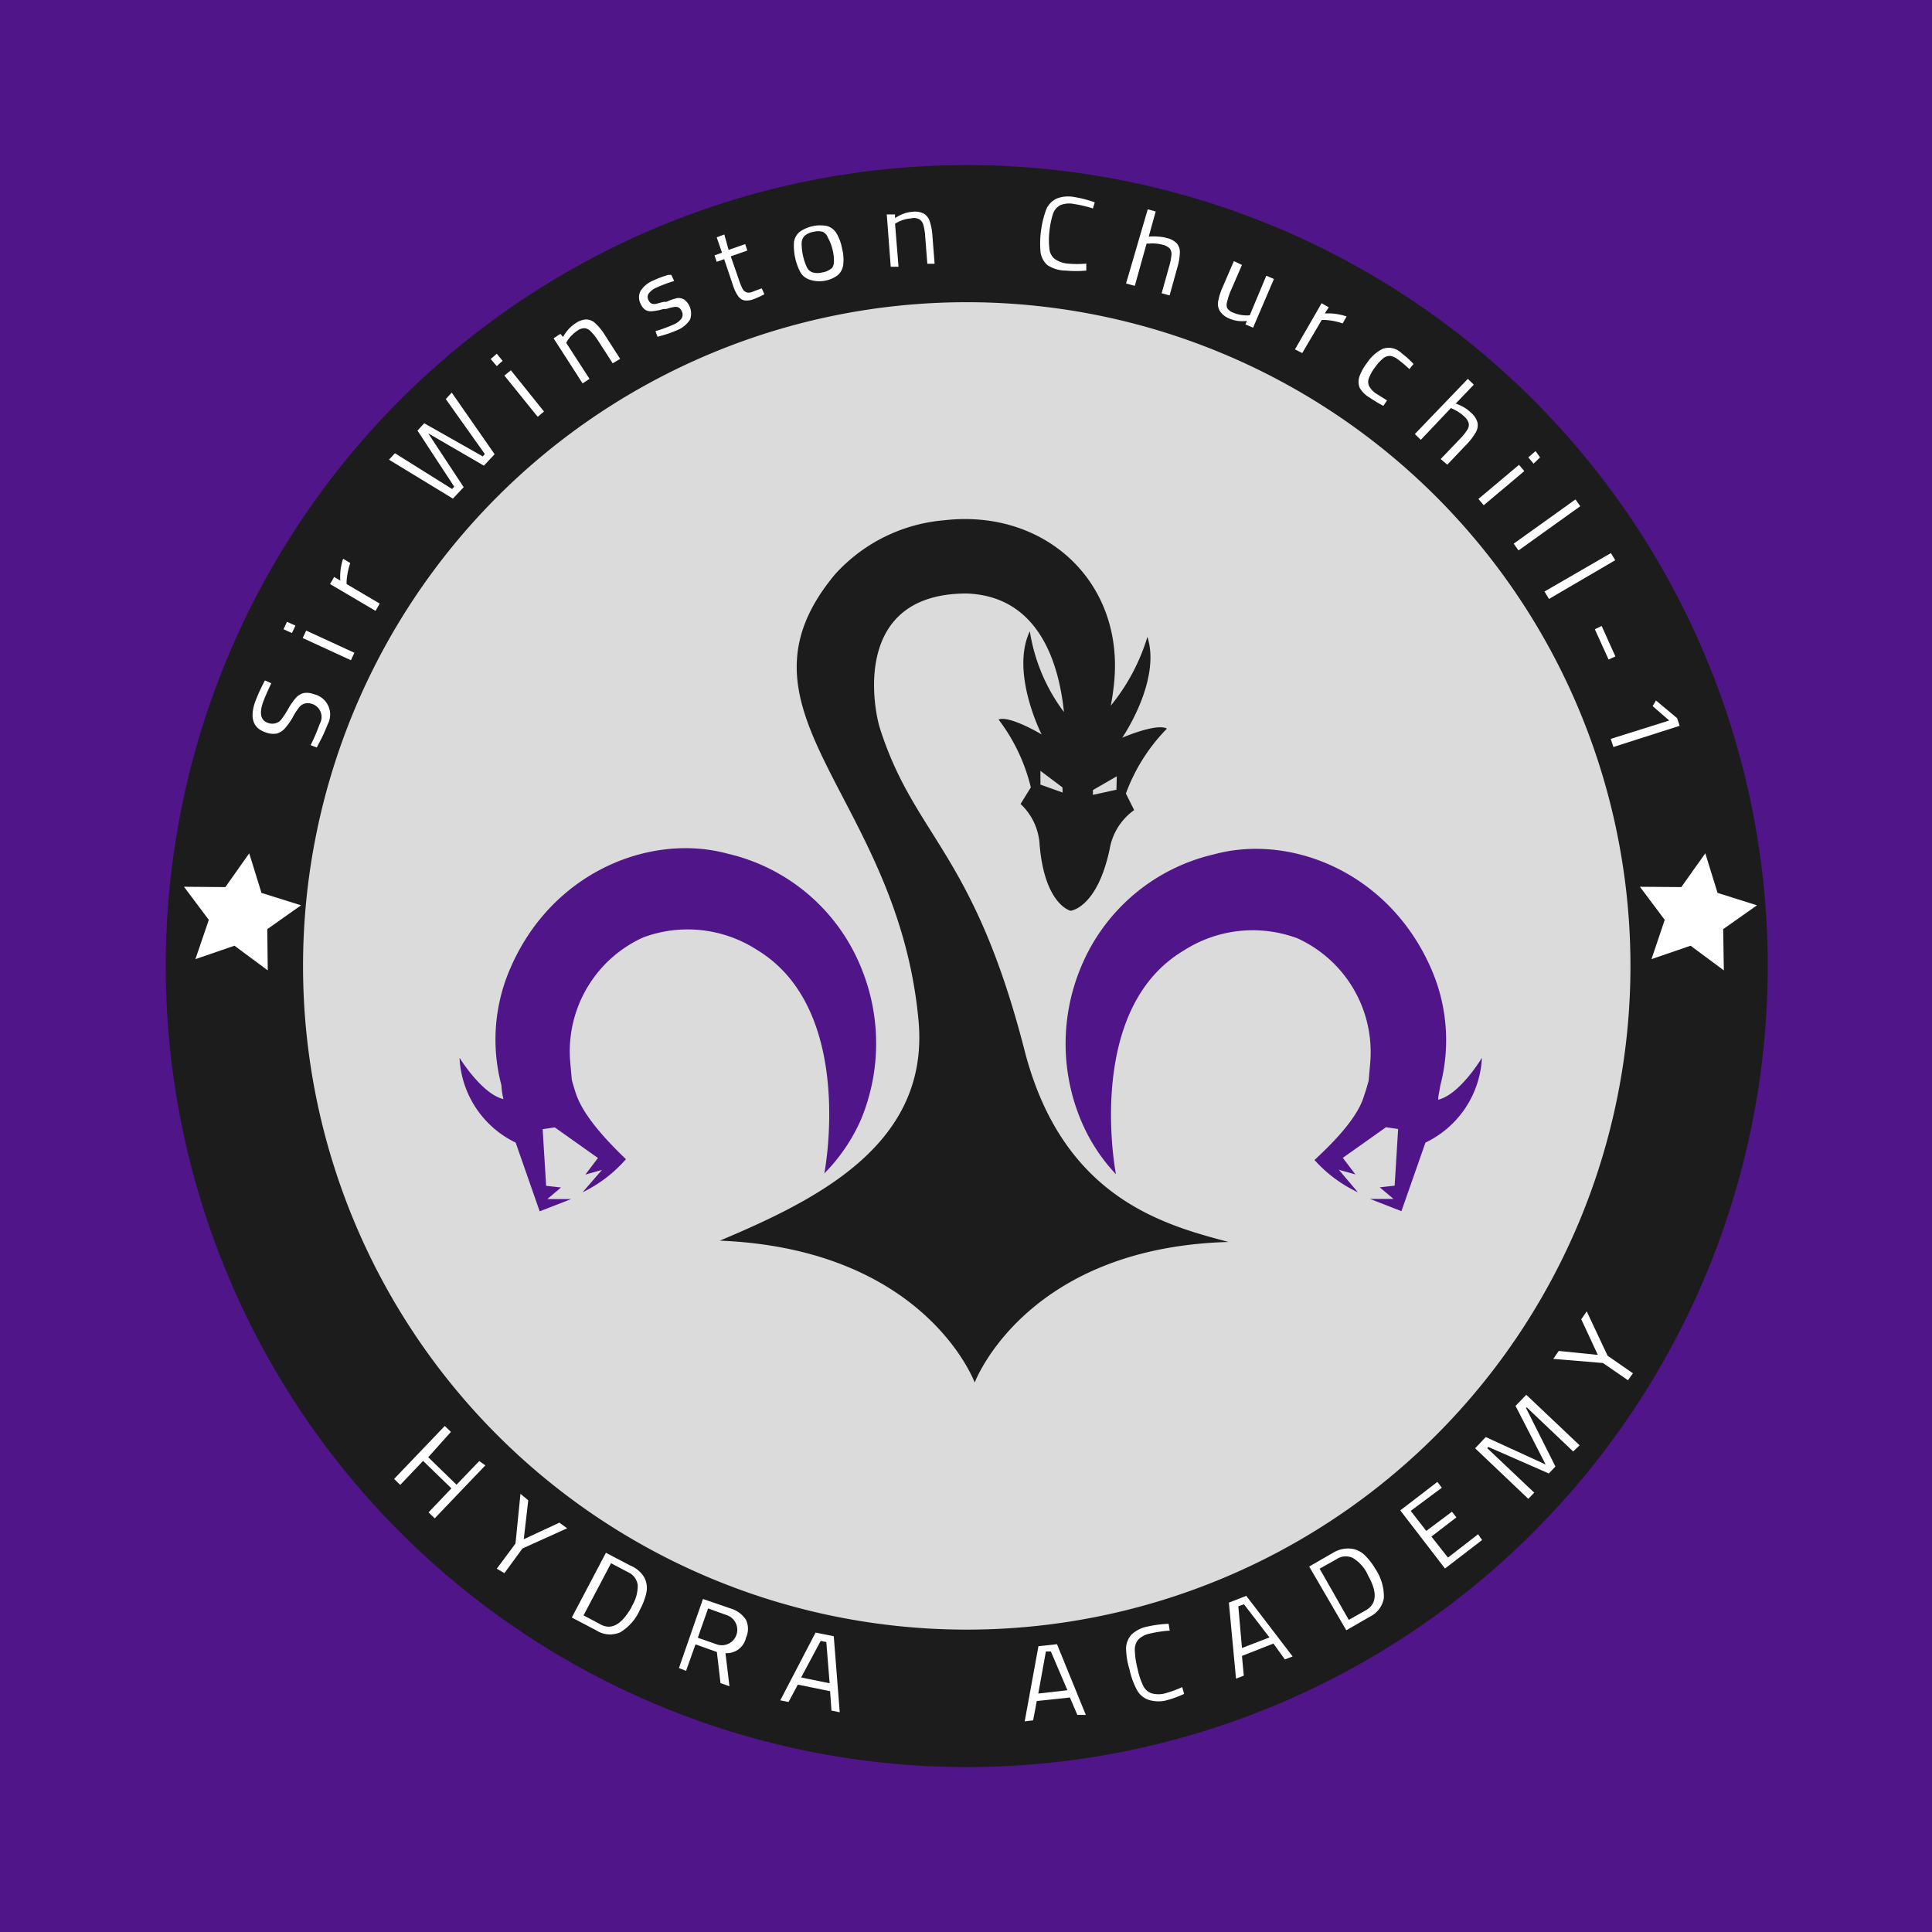 <svg id="Layer_1" data-name="Layer 1" xmlns="http://www.w3.org/2000/svg" viewBox="0 0 116.67 116.67">
  <defs>
    <style>
      .cls-1 {
        fill: #501589;
      }

      .cls-2 {
        fill: #dbdbdb;
      }

      .cls-3 {
        fill: #1c1c1c;
      }

      .cls-4 {
        fill: #fff;
      }
    </style>
  </defs>
  <title>SirWinstonChurchill-1-icon2</title>
  <rect class="cls-1" width="116.67" height="116.67"/>
  <circle class="cls-2" cx="58.34" cy="58.33" r="44.22"/>
  <path class="cls-3" d="M58.35,106.71a48.37,48.37,0,1,1,48.4-48.38A48.37,48.37,0,0,1,58.35,106.71Zm0-88.46A40.08,40.08,0,1,0,98.46,58.33,40.08,40.08,0,0,0,58.35,18.25h0Z"/>
  <path class="cls-4" d="M19.24,44.92l-0.11.22L18.76,45a12.26,12.26,0,0,0,.55-1.29,0.83,0.83,0,0,0-.53-1.22,0.7,0.7,0,0,0-.39,0,0.64,0.64,0,0,0-.32.22,3.4,3.4,0,0,0-.36.55,3.94,3.94,0,0,1-.51.73,1,1,0,0,1-.5.31,1.25,1.25,0,0,1-.65-0.07q-1.13-.37-0.66-1.8A10.42,10.42,0,0,1,16,41.09l0.38,0.17q-0.41.88-.52,1.22-0.32,1,.37,1.19a0.74,0.74,0,0,0,.43,0A0.66,0.66,0,0,0,17,43.43a5.59,5.59,0,0,0,.42-0.65,3.44,3.44,0,0,1,.47-0.66,0.91,0.91,0,0,1,.46-0.27,1.17,1.17,0,0,1,.6.07,1.26,1.26,0,0,1,.83,1.84A9.24,9.24,0,0,1,19.24,44.92Z"/>
  <path class="cls-4" d="M17.12,38l0.21-.45,0.51,0.23-0.21.45Zm1.16,0.53,0.21-.45,2.91,1.34-0.21.45Z"/>
  <path class="cls-4" d="M19.93,35.27l0.25-.43,0.37,0.22a3.42,3.42,0,0,1,.17-1.32L21.15,34a4.25,4.25,0,0,0-.15.57,4.41,4.41,0,0,0-.07.52v0.18l2,1.18-0.25.44Z"/>
  <path class="cls-4" d="M23.49,27.76l0.36-.39,3.45,2.16,0.13-.14L25.21,26l0.41-.44,3.53,2,0.13-.14-2.36-3.32,0.36-.39,2.59,3.72-0.65.69-3.36-1.95L28,29.42l-0.65.69Z"/>
  <path class="cls-4" d="M29.63,21.68L30,21.36l0.35,0.43L30,22.11Zm0.83,1,0.39-.32,2,2.49-0.38.32Z"/>
  <path class="cls-4" d="M33.43,20.43l0.41-.27L34,20.35a2.55,2.55,0,0,1,.35-0.49,2.15,2.15,0,0,1,.41-0.34,1.22,1.22,0,0,1,.64-0.23,0.83,0.83,0,0,1,.55.23,3.52,3.52,0,0,1,.59.73l0.91,1.42L37,21.94l-0.91-1.41A3.27,3.27,0,0,0,35.66,20a0.58,0.58,0,0,0-.36-0.18,0.72,0.72,0,0,0-.42.14,2,2,0,0,0-.36.3,1.9,1.9,0,0,0-.26.32l-0.07.12,1.41,2.18-0.42.27Z"/>
  <path class="cls-4" d="M39.91,20.28l-0.2.06L39.58,20a9.35,9.35,0,0,0,1.09-.4,1.14,1.14,0,0,0,.49-0.37,0.44,0.44,0,0,0,0-.45,0.42,0.42,0,0,0-.22-0.23,0.55,0.55,0,0,0-.29,0,3,3,0,0,0-.42.11l-0.17,0a3.15,3.15,0,0,1-.64.13A0.73,0.73,0,0,1,39,18.73a0.78,0.78,0,0,1-.3-0.36,0.83,0.83,0,0,1,0-.83,1.66,1.66,0,0,1,.75-0.6,5.9,5.9,0,0,1,.91-0.34l0.18,0,0.17,0.37a8.12,8.12,0,0,0-1.07.4,1.15,1.15,0,0,0-.47.36,0.39,0.39,0,0,0,0,.41,0.36,0.36,0,0,0,.2.2,0.54,0.54,0,0,0,.28,0l0.42-.11,0.17,0A3.16,3.16,0,0,1,40.9,18a0.7,0.7,0,0,1,.42.09,1.07,1.07,0,0,1,.35,1.21,1.66,1.66,0,0,1-.78.64A6.78,6.78,0,0,1,39.91,20.28Z"/>
  <path class="cls-4" d="M44.95,18.14a0.61,0.61,0,0,1-.37-0.25,2.31,2.31,0,0,1-.31-0.64l-0.54-1.6-0.45.16-0.13-.39,0.45-.16-0.32-.93,0.46-.17L44,15.09l1-.35,0.13,0.39-1,.35,0.5,1.44a3.76,3.76,0,0,0,.2.5,0.44,0.44,0,0,0,.22.22,0.48,0.48,0,0,0,.34,0L46,17.41l0.16,0.36a5.29,5.29,0,0,1-.66.3A1.1,1.1,0,0,1,44.95,18.14Z"/>
  <path class="cls-4" d="M48.9,16.89a1,1,0,0,1-.55-0.42,3.43,3.43,0,0,1-.4-1.88A1,1,0,0,1,48.29,14a2.16,2.16,0,0,1,1.66-.35,1,1,0,0,1,.56.43,2.79,2.79,0,0,1,.34.92,2.74,2.74,0,0,1,.07,1,1,1,0,0,1-.32.61,1.8,1.8,0,0,1-.83.35A1.82,1.82,0,0,1,48.9,16.89Zm1.31-.66a0.64,0.64,0,0,0,.15-0.41,2.76,2.76,0,0,0-.08-0.73A2.84,2.84,0,0,0,50,14.36,0.63,0.63,0,0,0,49.69,14a1.09,1.09,0,0,0-.57,0,1.13,1.13,0,0,0-.52.23,0.65,0.65,0,0,0-.19.43,3.52,3.52,0,0,0,.31,1.47,0.62,0.62,0,0,0,.35.32,1.13,1.13,0,0,0,.59,0,1.1,1.1,0,0,0,.56-0.25h0Z"/>
  <path class="cls-4" d="M53.55,12.95h0.5v0.22a2.49,2.49,0,0,1,.53-0.27,2.12,2.12,0,0,1,.52-0.11,1.21,1.21,0,0,1,.67.1,0.83,0.83,0,0,1,.37.46,3.46,3.46,0,0,1,.17.92l0.13,1.66H56l-0.13-1.66a3.24,3.24,0,0,0-.11-0.69,0.59,0.59,0,0,0-.23-0.33A0.72,0.72,0,0,0,55,13.19a2,2,0,0,0-.46.09,1.91,1.91,0,0,0-.37.16l-0.12.07,0.21,2.6H53.79Z"/>
  <path class="cls-4" d="M63.24,16a1.28,1.28,0,0,1-.41-0.83,6,6,0,0,1,.36-2.55A1.3,1.3,0,0,1,63.79,12a1.91,1.91,0,0,1,1.09-.1,6.63,6.63,0,0,1,1.23.32L66,12.59a7,7,0,0,0-1.14-.27,1.43,1.43,0,0,0-.83.07,0.92,0.92,0,0,0-.44.52A5.16,5.16,0,0,0,63.37,14a4.48,4.48,0,0,0,0,1,0.9,0.9,0,0,0,.29.61,1.56,1.56,0,0,0,.83.31,6.45,6.45,0,0,0,1.11,0v0.42a6.5,6.5,0,0,1-1.23,0A2,2,0,0,1,63.24,16Z"/>
  <path class="cls-4" d="M69.31,12.64l0.48,0.13-0.42,1.52a3.09,3.09,0,0,1,.57,0,2.24,2.24,0,0,1,.51.08,1.26,1.26,0,0,1,.61.32,0.83,0.83,0,0,1,.19.56,3.53,3.53,0,0,1-.16.93l-0.46,1.66-0.48-.13L70.6,16.1a3.37,3.37,0,0,0,.14-0.7A0.53,0.53,0,0,0,70.63,15a0.87,0.87,0,0,0-.42-0.22,2.44,2.44,0,0,0-.83-0.07H69.24l-0.71,2.55L68,17.12Z"/>
  <path class="cls-4" d="M73.67,18.79a0.83,0.83,0,0,1-.11-0.58,3.77,3.77,0,0,1,.29-0.91l0.66-1.53L75,16l-0.66,1.52a3.57,3.57,0,0,0-.23.69,0.56,0.56,0,0,0,0,.4,0.75,0.75,0,0,0,.36.27,2.11,2.11,0,0,0,1,.16l1-2.39,0.46,0.2-1.26,2.94-0.46-.2,0.09-.21a2.49,2.49,0,0,1-.56,0,2,2,0,0,1-.52-0.15A1.22,1.22,0,0,1,73.67,18.79Z"/>
  <path class="cls-4" d="M79.81,18.31l0.43,0.25L80,18.93a3.45,3.45,0,0,1,1.32.18l-0.24.42a4.15,4.15,0,0,0-.57-0.15A4.38,4.38,0,0,0,80,19.32H79.82l-1.18,2L78.2,21.1Z"/>
  <path class="cls-4" d="M82.1,23.4a1,1,0,0,1,0-.68,3,3,0,0,1,.47-0.83,2.38,2.38,0,0,1,.94-0.83,1.1,1.1,0,0,1,1.11.25l0.32,0.26c0.11,0.1.25,0.23,0.42,0.41l-0.25.31a8.09,8.09,0,0,0-.62-0.53A1.24,1.24,0,0,0,84,21.5a0.62,0.62,0,0,0-.46.13,2.69,2.69,0,0,0-.51.56,2.57,2.57,0,0,0-.36.63,0.63,0.63,0,0,0,0,.48,1.29,1.29,0,0,0,.42.46l0.67,0.42-0.22.33a8,8,0,0,1-.83-0.5A1.59,1.59,0,0,1,82.1,23.4Z"/>
  <path class="cls-4" d="M88.64,22.88L89,23.23l-1.09,1.14a3.18,3.18,0,0,1,.52.24,2.34,2.34,0,0,1,.41.32,1.26,1.26,0,0,1,.38.57,0.83,0.83,0,0,1-.09.59,3.61,3.61,0,0,1-.57.75L87.4,28.06,87,27.72l1.16-1.21a3.37,3.37,0,0,0,.45-0.56,0.53,0.53,0,0,0,.08-0.4,0.83,0.83,0,0,0-.27-0.4,2.4,2.4,0,0,0-.68-0.45l-0.12-.06-1.82,1.92-0.36-.35Z"/>
  <path class="cls-4" d="M91.73,28.07l0.32,0.38-2.45,2.06-0.32-.38Zm1-.83L93,27.62,92.61,28l-0.32-.38Z"/>
  <path class="cls-4" d="M95.14,30.16l0.29,0.41L91.7,33.24l-0.29-.41Z"/>
  <path class="cls-4" d="M97.28,33.4l0.26,0.43-4,2.34-0.27-.45Z"/>
  <path class="cls-4" d="M96.72,37.8l0.83,1.84-0.41.19L96.31,38Z"/>
  <path class="cls-4" d="M100.8,43.51l-1-.87L100,42.3l1.28,1.07,0.15,0.46-4,1.28-0.16-.49Z"/>
  <path class="cls-4" d="M29.31,88.49l-3.06,3.2-0.37-.36,1.38-1.45-1.71-1.66-1.38,1.45-0.37-.36,3.06-3.2,0.37,0.36L25.86,88l1.71,1.66,1.37-1.43Z"/>
  <path class="cls-4" d="M31.13,93.21l0.3-3L31.9,90.6l-0.27,2.35,2.15-1,0.47,0.34-2.7,1.22L30.46,95,30,94.73Z"/>
  <path class="cls-4" d="M38.93,95.3a1.41,1.41,0,0,1,.1.9,4,4,0,0,1-.38,1,3,3,0,0,1-1.19,1.37A1.53,1.53,0,0,1,36,98.45l-1.47-.77,2.06-3.91,1.47,0.77A1.73,1.73,0,0,1,38.93,95.3ZM38.15,97a2.31,2.31,0,0,0,.36-1.29,1,1,0,0,0-.61-0.78l-1-.53-1.66,3.15,1,0.53q1,0.58,1.91-1.05v0Z"/>
  <path class="cls-4" d="M42.45,96.56l1.66,0.57a1.66,1.66,0,0,1,.94.69,1.29,1.29,0,0,1,0,1.08,1.19,1.19,0,0,1-1.24.93l0.24,2-0.54-.19-0.22-1.88L42,99.3l-0.57,1.6L41,100.73Zm0.83,2.74a0.93,0.93,0,0,0,.62-1.76h0l-1.14-.41L42.14,98.9Z"/>
  <path class="cls-4" d="M50.13,102.13l-1.95-.4-0.56,1.05-0.5-.1,2.13-4.09,1.1,0.22,0.36,4.59-0.5-.1Zm-1.75-.83,1.72,0.35L49.9,99.16l-0.34-.07Z"/>
  <path class="cls-4" d="M64.61,102.51l-2,.21-0.22,1.17-0.51.06,0.83-4.54,1.12-.12,1.74,4.27-0.51,0Zm-1.91-.24,1.76-.2-1-2.34H63.16Z"/>
  <path class="cls-4" d="M69.33,102.64a1.28,1.28,0,0,1-.68-0.6,4.76,4.76,0,0,1-.44-1.22A4.69,4.69,0,0,1,68,99.55a1.29,1.29,0,0,1,.32-0.83,1.9,1.9,0,0,1,1-.5,6.63,6.63,0,0,1,1.25-.16l0.07,0.41a7.12,7.12,0,0,0-1.16.17,1.43,1.43,0,0,0-.73.36,0.91,0.91,0,0,0-.22.65,5.08,5.08,0,0,0,.17,1.14,4.41,4.41,0,0,0,.33,1,0.9,0.9,0,0,0,.49.46,1.55,1.55,0,0,0,.87,0,6.39,6.39,0,0,0,1-.37l0.12,0.41a6.52,6.52,0,0,1-1.15.41A2,2,0,0,1,69.33,102.64Z"/>
  <path class="cls-4" d="M76.9,99.25L75,100l0.11,1.19-0.47.18-0.43-4.59,1.05-.41,2.8,3.66-0.47.18ZM75,99.52l1.66-.64-1.54-2L74.78,97Z"/>
  <path class="cls-4" d="M81.59,93.52a1.41,1.41,0,0,1,.83.4,4,4,0,0,1,.64.83,3,3,0,0,1,.51,1.75,1.53,1.53,0,0,1-.83,1.12l-1.44.83L79.06,94.6l1.44-.83A1.74,1.74,0,0,1,81.59,93.52Zm1,1.56a2.31,2.31,0,0,0-.9-1,1,1,0,0,0-1,.09l-1,.56,1.76,3.09,1-.56q1.06-.58.13-2.18h0Z"/>
  <path class="cls-4" d="M85.19,91.24l0.94,1.21,1.55-1.16,0.27,0.34-1.51,1.16,1,1.27,1.82-1.41L89.5,93l-2.24,1.72-2.7-3.51,2.24-1.72,0.27,0.35Z"/>
  <path class="cls-4" d="M92.17,84.23l3.22,3.05L95,87.65,92.21,85,92.14,85l1.79,3.56-0.4.42-3.65-1.6-0.07.07,2.84,2.69-0.36.37-3.21-3.05,0.64-.68,3.62,1.66-1.82-3.54Z"/>
  <path class="cls-4" d="M96.8,82.31l-3-.25,0.33-.48,2.36,0.24-1-2.15,0.33-.48,1.26,2.68,1.53,1.06-0.3.42Z"/>
  <polygon class="cls-4" points="15.79 53.92 18.18 54.67 16.14 56.11 16.17 58.6 14.16 57.11 11.8 57.92 12.61 55.55 11.11 53.55 13.61 53.57 15.05 51.53 15.79 53.92"/>
  <polygon class="cls-4" points="103.72 53.92 106.1 54.67 104.06 56.11 104.1 58.6 102.09 57.11 99.73 57.92 100.53 55.55 99.03 53.55 101.53 53.57 102.98 51.53 103.72 53.92"/>
  <path class="cls-1" d="M86.85,66.41c0-.27.09-0.56,0.12-0.83h0a10.78,10.78,0,0,0-.45-6.86c-2.49-6-8.53-8.4-13.2-7.13a11.49,11.49,0,0,0-8.07,6.88,12,12,0,0,0,0,9.12,10.78,10.78,0,0,0,2.14,3.32S65.45,61,71.47,57.41a7.71,7.71,0,0,1,6.87-.75,7.55,7.55,0,0,1,4.41,7.46l-0.1,1.14c-0.15.56-.27,0.89-0.27,0.89-0.24.83-.94,2-3,3.9A8.22,8.22,0,0,0,82,72l-1.15-1.36,1,0.28-0.76-1,2.61-1.85,0.73,0.11-0.21,3.42-0.9.1,0.83,0.7H82.73l1.9,0.74L86.08,69a6,6,0,0,0,3.41-5.12S88.17,66.09,86.85,66.41Z"/>
  <path class="cls-1" d="M52,58.43a11.49,11.49,0,0,0-8.07-6.88c-4.68-1.27-10.73,1.13-13.2,7.13a10.78,10.78,0,0,0-.45,6.86h0a4.55,4.55,0,0,0,.12.83c-1.29-.29-2.65-2.49-2.65-2.49A6,6,0,0,0,31.14,69l1.45,4.15,1.9-.74H33.05l0.83-.7-0.9-.1-0.21-3.42,0.73-.11,2.61,1.85-0.76,1,1-.28L35.18,72a8.22,8.22,0,0,0,2.62-2c-2-1.91-2.71-3.09-3-3.9,0,0-.12-0.34-0.27-0.89l-0.1-1.14a7.55,7.55,0,0,1,4.41-7.46,7.71,7.71,0,0,1,6.87.75c6,3.62,4.07,13.5,4.07,13.5A10.78,10.78,0,0,0,52,67.59,12,12,0,0,0,52,58.43Z"/>
  <path class="cls-3" d="M61.87,63.43c-3.08-12-6.63-12.88-8.73-19.44-0.41-1.3-1.66-8.15,5.24-8.15C62.71,36,63.94,40,64.25,43a10.93,10.93,0,0,1-2.06-4.88c-1.19,2.49.71,6.23,0.71,6.23s-1.93-1.16-2.6-.9a11,11,0,0,1,1.95,4.1l-0.62,1A3.64,3.64,0,0,1,62.78,51c0.3,3.64,1.87,4,1.87,4s1.6-.15,2.36-3.72a3.64,3.64,0,0,1,1.48-2.36l-0.5-1A11,11,0,0,1,70.47,44c-0.63-.35-2.7.55-2.7,0.55s2.37-3.45,1.52-6.09a12.08,12.08,0,0,1-2.21,4.15A15.28,15.28,0,0,0,67.3,41C67.77,35,63,30.72,57,31.42a10,10,0,0,0-6.58,3.27C43.5,43,54.23,48,55.47,61.65c0.66,7.37-5.95,10.73-12,13.27,12.44,0.51,15.39,8.57,15.39,8.57S61.9,75.34,74.19,75C70.21,73.95,64.15,72.3,61.87,63.43Zm2.3-15.57-1.34-.48V46.55l1.33,1Zm3.25-.17L66,48V47.71l1.44-.83Z"/>
</svg>
